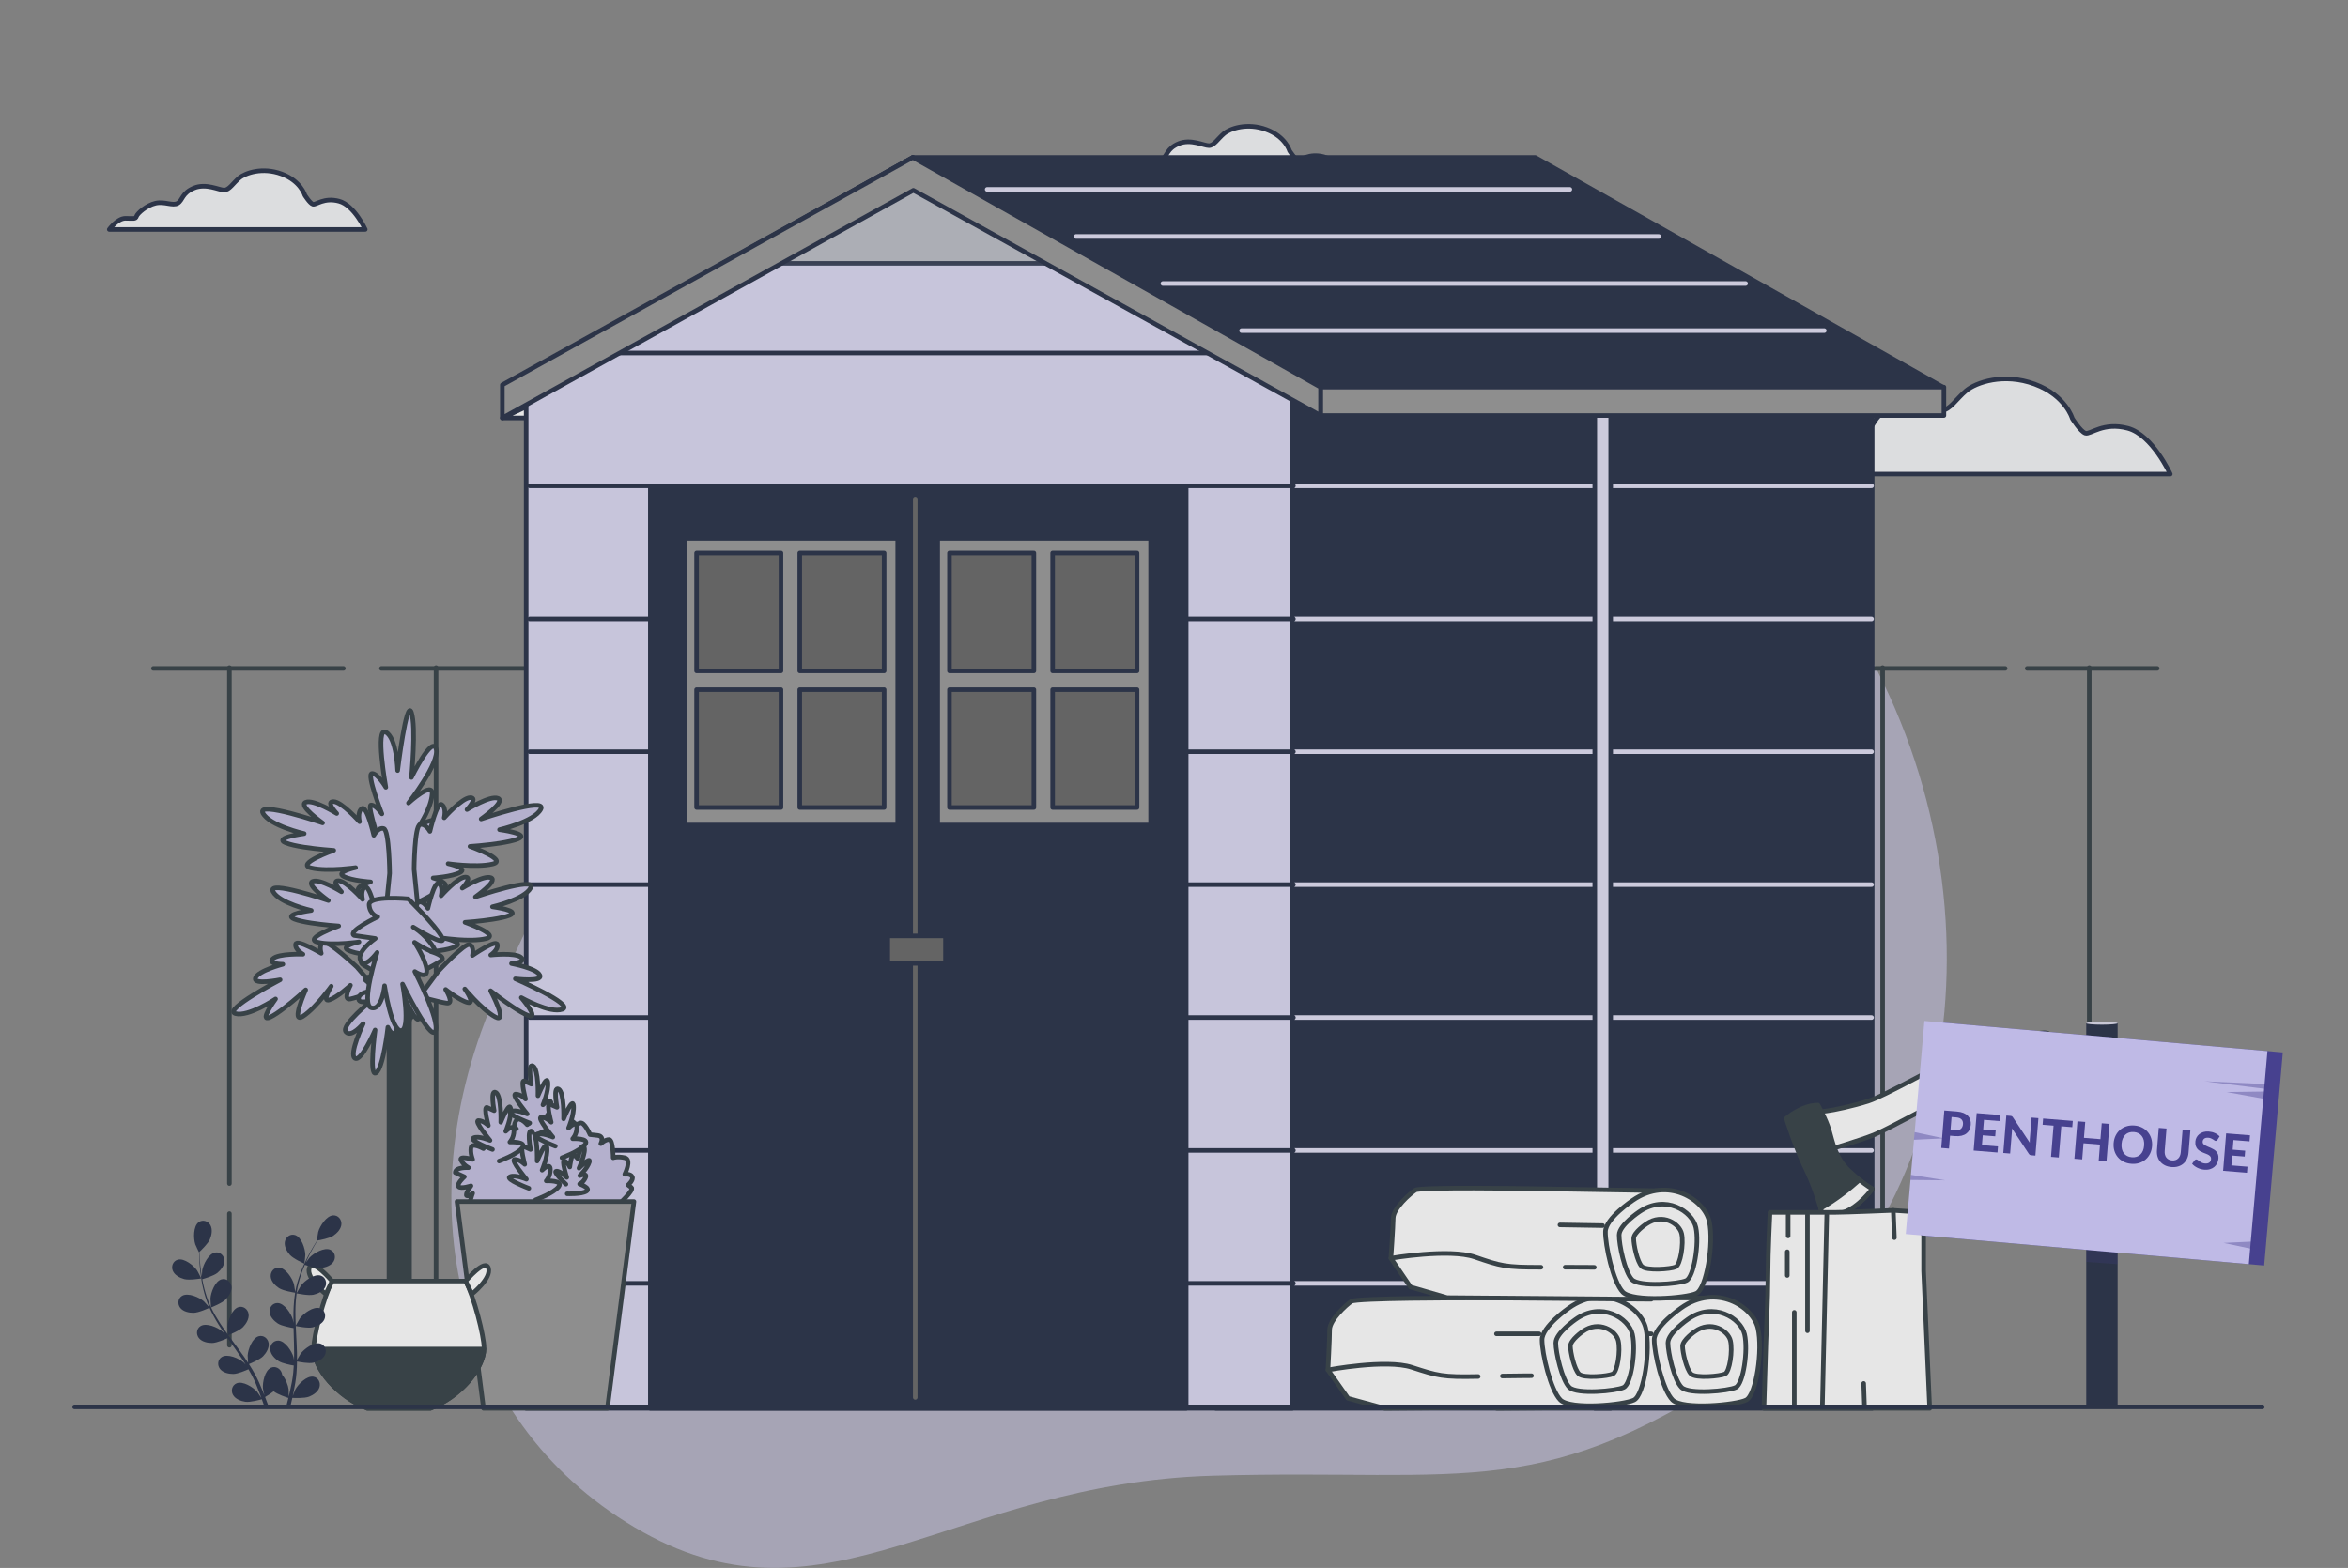 <svg width="515" height="344" viewBox="0 0 515 344" fill="none" xmlns="http://www.w3.org/2000/svg">
<rect x="0" y="0" width="515" height="344" fill="#808080" stroke="none"/>
<g opacity="0.8">
<path d="M454.528 91.813C454.528 91.813 453.095 86.789 446.289 84.276C439.483 81.763 433.394 83.917 431.245 85.712C429.095 87.506 427.662 90.019 425.871 90.019C424.081 90.019 419.424 87.506 415.125 89.301C410.827 91.096 411.185 93.608 409.393 94.685C407.603 95.761 404.737 93.967 401.513 94.685C398.289 95.402 395.065 98.274 394.706 99.351C394.348 100.428 393.632 100.068 390.766 100.068C387.901 100.068 385.035 104.016 385.035 104.016H476.021C476.021 104.016 472.081 95.402 466.708 93.966C461.334 92.531 458.468 95.402 457.394 95.043C456.319 94.684 454.528 91.813 454.528 91.813Z" fill="#F3F4F6" stroke="#17213A" stroke-miterlimit="10" stroke-linecap="round" stroke-linejoin="round"/>
<path d="M282.838 33.062C282.838 33.062 281.954 29.962 277.754 28.412C273.554 26.862 269.796 28.19 268.47 29.298C267.144 30.405 266.259 31.955 265.154 31.955C264.048 31.955 261.175 30.405 258.522 31.512C255.869 32.62 256.09 34.17 254.985 34.834C253.879 35.499 252.111 34.391 250.122 34.834C248.133 35.278 246.143 37.049 245.922 37.714C245.701 38.378 245.258 38.157 243.49 38.157C241.722 38.157 239.953 40.593 239.953 40.593H296.101C296.101 40.593 293.67 35.278 290.354 34.391C287.038 33.505 285.27 35.278 284.606 35.056C283.944 34.834 282.838 33.062 282.838 33.062Z" fill="#F3F4F6" stroke="#17213A" stroke-miterlimit="10" stroke-linecap="round" stroke-linejoin="round"/>
<path d="M66.85 42.807C66.85 42.807 65.966 39.706 61.766 38.156C57.566 36.606 53.809 37.934 52.482 39.042C51.155 40.149 50.272 41.699 49.166 41.699C48.06 41.699 45.187 40.149 42.534 41.256C39.882 42.364 40.103 43.914 38.997 44.578C37.892 45.243 36.123 44.136 34.134 44.578C32.145 45.022 30.155 46.793 29.934 47.458C29.713 48.122 29.27 47.901 27.502 47.901C25.734 47.901 23.965 50.337 23.965 50.337H80.113C80.113 50.337 77.682 45.022 74.366 44.136C71.05 43.249 69.282 45.022 68.619 44.8C67.956 44.578 66.85 42.807 66.85 42.807Z" fill="#F3F4F6" stroke="#17213A" stroke-miterlimit="10" stroke-linecap="round" stroke-linejoin="round"/>
<path opacity="0.7" d="M320.327 62.981C320.327 62.981 266.239 43.687 213.144 74.406C160.051 105.125 133.261 166.106 110.255 214.954C87.25 263.803 100.492 313.49 141.022 336.146C181.552 358.801 209.112 325.404 265.969 323.777C322.826 322.151 338.117 330.306 385.298 298.082C432.478 265.859 441.006 189.757 403.789 133.448C366.571 77.139 320.327 62.981 320.327 62.981Z" fill="#C3C1DE"/>
<path d="M444.64 146.645H473.147" stroke="#263238" stroke-miterlimit="10" stroke-linecap="round" stroke-linejoin="round"/>
<path d="M83.669 146.645H439.803" stroke="#263238" stroke-miterlimit="10" stroke-linecap="round" stroke-linejoin="round"/>
<path d="M33.644 146.645H75.316" stroke="#263238" stroke-miterlimit="10" stroke-linecap="round" stroke-linejoin="round"/>
<path d="M50.315 266.27V295.143" stroke="#263238" stroke-miterlimit="10" stroke-linecap="round" stroke-linejoin="round"/>
<path d="M50.315 146.468V259.674" stroke="#263238" stroke-miterlimit="10" stroke-linecap="round" stroke-linejoin="round"/>
<path d="M95.643 146.468V295.144" stroke="#263238" stroke-miterlimit="10" stroke-linecap="round" stroke-linejoin="round"/>
<path d="M140.969 146.468V295.144" stroke="#263238" stroke-miterlimit="10" stroke-linecap="round" stroke-linejoin="round"/>
<path d="M186.295 146.468V295.144" stroke="#263238" stroke-miterlimit="10" stroke-linecap="round" stroke-linejoin="round"/>
<path d="M231.622 146.468V295.144" stroke="#263238" stroke-miterlimit="10" stroke-linecap="round" stroke-linejoin="round"/>
<path d="M276.948 146.468V295.144" stroke="#263238" stroke-miterlimit="10" stroke-linecap="round" stroke-linejoin="round"/>
<path d="M322.274 146.468V295.144" stroke="#263238" stroke-miterlimit="10" stroke-linecap="round" stroke-linejoin="round"/>
<path d="M367.601 146.468V295.144" stroke="#263238" stroke-miterlimit="10" stroke-linecap="round" stroke-linejoin="round"/>
<path d="M412.927 146.468V295.144" stroke="#263238" stroke-miterlimit="10" stroke-linecap="round" stroke-linejoin="round"/>
<path d="M458.253 248.683V295.143" stroke="#263238" stroke-miterlimit="10" stroke-linecap="round" stroke-linejoin="round"/>
<path d="M458.253 146.468V243.846" stroke="#263238" stroke-miterlimit="10" stroke-linecap="round" stroke-linejoin="round"/>
<path d="M410.64 81.833H266.67V308.999H410.64V81.833Z" fill="#D8D6F1"/>
<path d="M410.64 81.833H266.67V308.999H410.64V81.833Z" fill="#17213A"/>
<path d="M410.64 81.833H266.67V308.999H410.64V81.833Z" stroke="#17213A" stroke-miterlimit="10" stroke-linecap="round" stroke-linejoin="round"/>
<path d="M282.334 106.604H410.504" stroke="#DEDCF2" stroke-miterlimit="10" stroke-linecap="round" stroke-linejoin="round"/>
<path d="M282.334 135.764H410.504" stroke="#DEDCF2" stroke-miterlimit="10" stroke-linecap="round" stroke-linejoin="round"/>
<path d="M282.334 164.924H410.504" stroke="#DEDCF2" stroke-miterlimit="10" stroke-linecap="round" stroke-linejoin="round"/>
<path d="M282.334 194.086H410.504" stroke="#DEDCF2" stroke-miterlimit="10" stroke-linecap="round" stroke-linejoin="round"/>
<path d="M282.334 223.246H410.504" stroke="#DEDCF2" stroke-miterlimit="10" stroke-linecap="round" stroke-linejoin="round"/>
<path d="M282.334 252.406H410.504" stroke="#DEDCF2" stroke-miterlimit="10" stroke-linecap="round" stroke-linejoin="round"/>
<path d="M282.334 281.566H410.504" stroke="#DEDCF2" stroke-miterlimit="10" stroke-linecap="round" stroke-linejoin="round"/>
<path d="M353.285 81.833H349.794V308.999H353.285V81.833Z" fill="#DEDCF2" stroke="#17213A" stroke-miterlimit="10" stroke-linecap="round" stroke-linejoin="round"/>
<path d="M110.182 91.709H115.598V89.16L110.182 91.709Z" fill="white" stroke="#17213A" stroke-miterlimit="10" stroke-linecap="round" stroke-linejoin="round"/>
<path d="M283.437 308.999H115.41V81.833L200.216 34.54L283.437 81.833V308.999Z" fill="#D8D6F1" stroke="#17213A" stroke-miterlimit="10" stroke-linecap="round" stroke-linejoin="round"/>
<path d="M128.394 77.444H267.415" stroke="#17213A" stroke-miterlimit="10" stroke-linecap="round" stroke-linejoin="round"/>
<path d="M116.188 106.604H283.69" stroke="#17213A" stroke-miterlimit="10" stroke-linecap="round" stroke-linejoin="round"/>
<path d="M116.188 135.764H283.69" stroke="#17213A" stroke-miterlimit="10" stroke-linecap="round" stroke-linejoin="round"/>
<path d="M116.188 164.924H283.69" stroke="#17213A" stroke-miterlimit="10" stroke-linecap="round" stroke-linejoin="round"/>
<path d="M116.188 194.086H283.69" stroke="#17213A" stroke-miterlimit="10" stroke-linecap="round" stroke-linejoin="round"/>
<path d="M116.188 223.246H283.69" stroke="#17213A" stroke-miterlimit="10" stroke-linecap="round" stroke-linejoin="round"/>
<path d="M116.188 252.406H283.69" stroke="#17213A" stroke-miterlimit="10" stroke-linecap="round" stroke-linejoin="round"/>
<path d="M116.188 281.566H283.69" stroke="#17213A" stroke-miterlimit="10" stroke-linecap="round" stroke-linejoin="round"/>
<path opacity="0.9" d="M241.106 57.777L200.217 34.54L158.548 57.777H241.106Z" fill="#B3B6BD" stroke="#17213A" stroke-miterlimit="10" stroke-linecap="round" stroke-linejoin="round"/>
<path d="M260.173 106.896H142.645V308.999H260.173V106.896Z" fill="#17213A" stroke="#17213A" stroke-miterlimit="10" stroke-linecap="round" stroke-linejoin="round"/>
<path d="M196.899 118.124H150.199V181.012H196.899V118.124Z" fill="#919191" stroke="#17213A" stroke-miterlimit="10" stroke-linecap="round" stroke-linejoin="round"/>
<path d="M171.298 121.328H152.784V147.188H171.298V121.328Z" fill="#5C5C5C" stroke="#17213A" stroke-miterlimit="10" stroke-linecap="round" stroke-linejoin="round"/>
<path d="M193.926 121.328H175.413V147.188H193.926V121.328Z" fill="#5C5C5C" stroke="#17213A" stroke-miterlimit="10" stroke-linecap="round" stroke-linejoin="round"/>
<path d="M171.298 151.302H152.784V177.163H171.298V151.302Z" fill="#5C5C5C" stroke="#17213A" stroke-miterlimit="10" stroke-linecap="round" stroke-linejoin="round"/>
<path d="M193.926 151.302H175.413V177.163H193.926V151.302Z" fill="#5C5C5C" stroke="#17213A" stroke-miterlimit="10" stroke-linecap="round" stroke-linejoin="round"/>
<path d="M252.369 118.124H205.67V181.012H252.369V118.124Z" fill="#919191" stroke="#17213A" stroke-miterlimit="10" stroke-linecap="round" stroke-linejoin="round"/>
<path d="M226.769 121.328H208.255V147.188H226.769V121.328Z" fill="#5C5C5C" stroke="#17213A" stroke-miterlimit="10" stroke-linecap="round" stroke-linejoin="round"/>
<path d="M249.396 121.328H230.882V147.188H249.396V121.328Z" fill="#5C5C5C" stroke="#17213A" stroke-miterlimit="10" stroke-linecap="round" stroke-linejoin="round"/>
<path d="M213.651 151.302H208.255V177.163H226.769V151.302H213.651Z" fill="#5C5C5C" stroke="#17213A" stroke-miterlimit="10" stroke-linecap="round" stroke-linejoin="round"/>
<path d="M249.396 151.302H230.882V177.163H249.396V151.302Z" fill="#5C5C5C" stroke="#17213A" stroke-miterlimit="10" stroke-linecap="round" stroke-linejoin="round"/>
<path d="M200.745 109.495V306.599" stroke="#5C5C5C" stroke-miterlimit="10" stroke-linecap="round" stroke-linejoin="round"/>
<path d="M207.375 205.335H194.717V211.363H207.375V205.335Z" fill="#5C5C5C" stroke="#17213A" stroke-miterlimit="10" stroke-linecap="round" stroke-linejoin="round"/>
<path d="M200.217 34.54L289.643 84.936H426.164L336.737 34.54H200.217Z" fill="#17213A" stroke="#17213A" stroke-miterlimit="10" stroke-linecap="round" stroke-linejoin="round"/>
<path d="M216.517 41.549H344.327" stroke="#DEDCF2" stroke-miterlimit="10" stroke-linecap="round" stroke-linejoin="round"/>
<path d="M236.021 51.878H363.831" stroke="#DEDCF2" stroke-miterlimit="10" stroke-linecap="round" stroke-linejoin="round"/>
<path d="M255.064 62.205H382.876" stroke="#DEDCF2" stroke-miterlimit="10" stroke-linecap="round" stroke-linejoin="round"/>
<path d="M272.32 72.533H400.131" stroke="#DEDCF2" stroke-miterlimit="10" stroke-linecap="round" stroke-linejoin="round"/>
<path d="M426.367 84.936H289.643V91.165H426.367V84.936Z" fill="#919191" stroke="#17213A" stroke-miterlimit="10" stroke-linecap="round" stroke-linejoin="round"/>
<path d="M289.643 91.165L200.336 41.75L110.182 91.709V84.437L200.217 34.54L289.643 84.936V91.165Z" fill="#919191" stroke="#17213A" stroke-miterlimit="10" stroke-linecap="round" stroke-linejoin="round"/>
<path d="M115.637 246.754C115.637 246.754 113.823 244.578 113.098 246.028C112.373 247.479 113.279 247.661 113.279 247.661C113.279 247.661 111.284 247.117 111.284 248.205C111.284 249.293 112.373 249.474 112.373 249.474C112.373 249.474 108.745 247.661 108.745 248.749C108.745 249.837 108.745 249.837 108.745 249.837C108.745 249.837 106.025 249.474 106.025 250.744C106.025 252.013 106.025 252.013 106.025 252.013C106.025 252.013 103.486 250.562 103.305 251.832C103.123 253.101 103.667 254.371 103.667 254.371C103.667 254.371 100.584 253.464 101.128 254.552C101.672 255.64 102.761 256.184 102.761 256.184C102.761 256.184 99.859 256.003 99.859 257.273L101.854 258.179C101.854 258.179 100.04 259.812 100.584 260.356C101.128 260.9 103.305 260.174 103.305 260.174C103.305 260.174 101.854 262.169 102.398 262.351C102.942 262.532 103.667 261.806 103.667 261.806C103.667 261.806 102.398 265.071 103.305 265.071C104.211 265.071 106.388 264.345 106.388 264.345H135.583C135.583 264.345 139.21 261.081 138.485 260.537C137.76 259.993 137.76 259.993 137.76 259.993C137.76 259.993 139.029 258.905 138.666 258.179C138.304 257.454 137.034 257.635 137.034 257.635C137.034 257.635 138.666 254.371 137.034 254.008C135.402 253.645 134.495 254.008 134.495 254.008C134.495 254.008 134.495 250.018 133.588 250.018C132.682 250.018 131.775 250.925 131.775 250.925C131.775 250.925 132.682 249.293 131.049 249.112C129.417 248.93 129.417 248.93 129.417 248.93C129.417 248.93 128.148 246.028 127.241 246.391C126.334 246.754 126.334 246.754 126.334 246.754C126.334 246.754 125.246 245.303 124.158 245.847C123.07 246.391 123.07 246.391 123.07 246.391C123.07 246.391 122.888 244.94 121.619 245.122C120.349 245.303 118.898 246.935 118.898 246.935C118.898 246.935 119.08 245.484 118.173 245.484C117.269 245.485 115.637 246.754 115.637 246.754Z" fill="#C0BCE0" stroke="#263238" stroke-miterlimit="10" stroke-linecap="round" stroke-linejoin="round"/>
<path d="M116 260.717C116 260.717 110.741 258.723 111.829 258.178C112.918 257.634 115.457 258.723 115.457 258.723C115.457 258.723 111.829 254.37 112.918 254.37C114.006 254.37 115.094 255.458 115.094 255.458C115.094 255.458 114.006 251.469 114.731 251.469L116.363 252.195C116.363 252.195 115.457 247.479 116.726 248.205C117.996 248.93 117.814 254.733 117.814 254.733C117.814 254.733 119.809 249.837 119.99 251.831C120.172 253.826 118.902 256.728 118.902 256.728C118.902 256.728 120.716 254.914 120.716 256.546C120.716 258.178 119.809 259.085 119.809 259.085C119.809 259.085 123.618 258.904 122.529 260.355C121.441 261.806 117.452 263.256 117.452 263.256" fill="#C0BCE0"/>
<path d="M116 260.717C116 260.717 110.741 258.723 111.829 258.178C112.918 257.634 115.457 258.723 115.457 258.723C115.457 258.723 111.829 254.37 112.918 254.37C114.006 254.37 115.094 255.458 115.094 255.458C115.094 255.458 114.006 251.469 114.731 251.469L116.363 252.195C116.363 252.195 115.457 247.479 116.726 248.205C117.996 248.93 117.814 254.733 117.814 254.733C117.814 254.733 119.809 249.837 119.99 251.831C120.172 253.826 118.902 256.728 118.902 256.728C118.902 256.728 120.716 254.914 120.716 256.546C120.716 258.178 119.809 259.085 119.809 259.085C119.809 259.085 123.618 258.904 122.529 260.355C121.441 261.806 117.452 263.256 117.452 263.256" stroke="#263238" stroke-miterlimit="10" stroke-linecap="round" stroke-linejoin="round"/>
<path d="M108.021 252.194C108.021 252.194 102.763 250.199 103.85 249.655C104.938 249.111 107.477 250.199 107.477 250.199C107.477 250.199 103.85 245.848 104.938 245.848C106.026 245.848 107.115 246.936 107.115 246.936C107.115 246.936 106.026 242.946 106.752 242.946L108.384 243.671C108.384 243.671 107.477 238.957 108.747 239.682C110.016 240.406 109.835 246.21 109.835 246.21C109.835 246.21 111.83 241.314 112.011 243.308C112.193 245.303 110.923 248.204 110.923 248.204C110.923 248.204 112.737 246.391 112.737 248.023C112.737 249.655 111.83 250.562 111.83 250.562C111.83 250.562 115.638 250.381 114.55 251.832C113.462 253.282 109.473 254.733 109.473 254.733" fill="#C0BCE0"/>
<path d="M108.021 252.194C108.021 252.194 102.763 250.199 103.85 249.655C104.938 249.111 107.477 250.199 107.477 250.199C107.477 250.199 103.85 245.848 104.938 245.848C106.026 245.848 107.115 246.936 107.115 246.936C107.115 246.936 106.026 242.946 106.752 242.946L108.384 243.671C108.384 243.671 107.477 238.957 108.747 239.682C110.016 240.406 109.835 246.21 109.835 246.21C109.835 246.21 111.83 241.314 112.011 243.308C112.193 245.303 110.923 248.204 110.923 248.204C110.923 248.204 112.737 246.391 112.737 248.023C112.737 249.655 111.83 250.562 111.83 250.562C111.83 250.562 115.638 250.381 114.55 251.832C113.462 253.282 109.473 254.733 109.473 254.733" stroke="#263238" stroke-miterlimit="10" stroke-linecap="round" stroke-linejoin="round"/>
<path d="M116.181 246.391C116.181 246.391 110.923 244.396 112.01 243.852C113.098 243.308 115.637 244.396 115.637 244.396C115.637 244.396 112.01 240.044 113.098 240.044C114.186 240.044 115.274 241.132 115.274 241.132C115.274 241.132 114.186 237.142 114.912 237.142L116.544 237.867C116.544 237.867 115.637 233.153 116.906 233.877C118.176 234.603 117.995 240.405 117.995 240.405C117.995 240.405 119.99 235.51 120.171 237.504C120.352 239.499 119.083 242.399 119.083 242.399C119.083 242.399 120.896 240.586 120.896 242.218C120.896 243.85 119.99 244.757 119.99 244.757C119.99 244.757 123.798 244.576 122.71 246.026C121.622 247.477 117.633 248.928 117.633 248.928" fill="#C0BCE0"/>
<path d="M116.181 246.391C116.181 246.391 110.923 244.396 112.01 243.852C113.098 243.308 115.637 244.396 115.637 244.396C115.637 244.396 112.01 240.044 113.098 240.044C114.186 240.044 115.274 241.132 115.274 241.132C115.274 241.132 114.186 237.142 114.912 237.142L116.544 237.867C116.544 237.867 115.637 233.153 116.906 233.877C118.176 234.603 117.995 240.405 117.995 240.405C117.995 240.405 119.99 235.51 120.171 237.504C120.352 239.499 119.083 242.399 119.083 242.399C119.083 242.399 120.896 240.586 120.896 242.218C120.896 243.85 119.99 244.757 119.99 244.757C119.99 244.757 123.798 244.576 122.71 246.026C121.622 247.477 117.633 248.928 117.633 248.928" stroke="#263238" stroke-miterlimit="10" stroke-linecap="round" stroke-linejoin="round"/>
<path d="M121.802 251.468C121.802 251.468 116.544 249.473 117.632 248.929C118.72 248.385 121.259 249.473 121.259 249.473C121.259 249.473 117.632 245.121 118.72 245.121C119.808 245.121 120.897 246.209 120.897 246.209C120.897 246.209 119.808 242.219 120.534 242.219L122.166 242.945C122.166 242.945 121.259 238.229 122.529 238.955C123.798 239.68 123.617 245.483 123.617 245.483C123.617 245.483 125.612 240.586 125.793 242.581C125.975 244.576 124.705 247.477 124.705 247.477C124.705 247.477 126.519 245.663 126.519 247.295C126.519 248.928 125.612 249.834 125.612 249.834C125.612 249.834 129.42 249.653 128.332 251.104C127.244 252.555 123.255 254.005 123.255 254.005" fill="#C0BCE0"/>
<path d="M121.802 251.468C121.802 251.468 116.544 249.473 117.632 248.929C118.72 248.385 121.259 249.473 121.259 249.473C121.259 249.473 117.632 245.121 118.72 245.121C119.808 245.121 120.897 246.209 120.897 246.209C120.897 246.209 119.808 242.219 120.534 242.219L122.166 242.945C122.166 242.945 121.259 238.229 122.529 238.955C123.798 239.68 123.617 245.483 123.617 245.483C123.617 245.483 125.612 240.586 125.793 242.581C125.975 244.576 124.705 247.477 124.705 247.477C124.705 247.477 126.519 245.663 126.519 247.295C126.519 248.928 125.612 249.834 125.612 249.834C125.612 249.834 129.42 249.653 128.332 251.104C127.244 252.555 123.255 254.005 123.255 254.005" stroke="#263238" stroke-miterlimit="10" stroke-linecap="round" stroke-linejoin="round"/>
<path d="M124.127 259.81C124.127 259.81 121.15 257.02 122.03 256.956C122.91 256.891 124.313 258.322 124.313 258.322C124.313 258.322 123.081 254.402 123.812 254.703C124.542 255.003 124.97 256.033 124.97 256.033C124.97 256.033 125.342 253.057 125.828 253.257L126.723 254.195C126.723 254.195 127.417 250.782 128.068 251.619C128.719 252.457 126.995 256.299 126.995 256.299C126.995 256.299 129.685 253.566 129.255 254.954C128.827 256.341 127.173 257.937 127.173 257.937C127.173 257.937 128.89 257.222 128.44 258.316C127.989 259.411 127.131 259.769 127.131 259.769C127.131 259.769 129.735 260.699 128.605 261.372C127.475 262.045 124.399 261.916 124.399 261.916" fill="#C0BCE0"/>
<path d="M124.127 259.81C124.127 259.81 121.15 257.02 122.03 256.956C122.91 256.891 124.313 258.322 124.313 258.322C124.313 258.322 123.081 254.402 123.812 254.703C124.542 255.003 124.97 256.033 124.97 256.033C124.97 256.033 125.342 253.057 125.828 253.257L126.723 254.195C126.723 254.195 127.417 250.782 128.068 251.619C128.719 252.457 126.995 256.299 126.995 256.299C126.995 256.299 129.685 253.566 129.255 254.954C128.827 256.341 127.173 257.937 127.173 257.937C127.173 257.937 128.89 257.222 128.44 258.316C127.989 259.411 127.131 259.769 127.131 259.769C127.131 259.769 129.735 260.699 128.605 261.372C127.475 262.045 124.399 261.916 124.399 261.916" stroke="#263238" stroke-miterlimit="10" stroke-linecap="round" stroke-linejoin="round"/>
<path d="M133.225 308.998H106.054L100.232 263.619H139.047L133.225 308.998Z" fill="#919191" stroke="#263238" stroke-miterlimit="10" stroke-linecap="round" stroke-linejoin="round"/>
<path d="M87.122 203.433C87.122 203.433 77.495 182.666 80.519 182.666C83.544 182.666 83.976 186.987 83.976 186.987C83.976 186.987 80.304 176.618 81.383 176.618C82.464 176.618 83.76 178.563 83.76 178.563C83.76 178.563 80.304 169.706 81.6 169.706C82.896 169.706 84.625 172.73 84.625 172.73C84.625 172.73 82.248 159.336 84.625 160.632C87.001 161.928 87.217 169.058 87.217 169.058C87.217 169.058 89.161 153.071 90.242 156.312C91.322 159.553 90.242 170.57 90.242 170.57C90.242 170.57 94.779 161.28 95.642 164.305C96.506 167.33 89.594 176.187 89.594 176.187C89.594 176.187 94.994 171.219 94.779 174.242C94.563 177.267 92.12 180.926 92.12 180.926C92.12 180.926 97.587 178.347 96.939 180.939C96.291 183.532 93.267 186.988 93.267 186.988C93.267 186.988 94.868 184.33 94.824 188.035C94.78 191.741 92.403 195.197 92.403 195.197C92.403 195.197 95.428 194.333 93.915 196.709C92.401 199.085 87.122 203.433 87.122 203.433Z" fill="#C0BCE0" stroke="#263238" stroke-miterlimit="10" stroke-linecap="round" stroke-linejoin="round"/>
<path d="M85.456 191.6C85.456 191.6 85.381 182.125 84.166 181.79C82.952 181.455 81.991 183.265 81.991 183.265C81.991 183.265 80.471 176.658 79.383 177.395C78.296 178.133 78.855 180.285 78.855 180.285C78.855 180.285 74.988 175.913 73.155 175.869C71.323 175.824 73.856 178.483 73.856 178.483C73.856 178.483 68.738 175.303 67.04 176.025C65.342 176.748 70.75 180.547 70.75 180.547C70.75 180.547 56.201 175.609 57.662 178.395C59.122 181.182 66.72 182.894 66.72 182.894C66.72 182.894 59.822 183.796 62.698 184.936C64.589 185.685 68.537 186.155 71.018 186.387C72.309 186.509 73.201 186.566 73.201 186.566C73.201 186.566 64.724 189.569 68.218 190.417C70.085 190.871 72.751 190.82 74.829 190.675C76.637 190.548 77.998 190.35 77.998 190.35C77.998 190.35 73.544 191.311 75.354 192.272C77.164 193.233 81.284 193.486 81.284 193.486C81.284 193.486 77.284 194.611 78.938 195.721C80.592 196.831 84.733 198.869 84.733 198.869L85.456 191.6Z" fill="#C0BCE0" stroke="#263238" stroke-miterlimit="10" stroke-linecap="round" stroke-linejoin="round"/>
<path d="M90.828 190.736C90.828 190.736 90.903 181.26 92.117 180.925C93.331 180.59 94.293 182.401 94.293 182.401C94.293 182.401 95.813 175.794 96.9 176.531C97.987 177.269 97.429 179.421 97.429 179.421C97.429 179.421 101.296 175.048 103.128 175.004C104.961 174.96 102.428 177.619 102.428 177.619C102.428 177.619 107.546 174.438 109.244 175.161C110.942 175.884 105.534 179.683 105.534 179.683C105.534 179.683 120.082 174.745 118.622 177.531C117.162 180.317 109.564 182.03 109.564 182.03C109.564 182.03 116.462 182.932 113.586 184.071C111.694 184.821 107.746 185.29 105.266 185.523C103.975 185.644 103.083 185.702 103.083 185.702C103.083 185.702 111.56 188.705 108.066 189.553C106.198 190.006 103.532 189.956 101.456 189.811C99.647 189.684 98.286 189.485 98.286 189.485C98.286 189.485 102.741 190.447 100.93 191.408C99.12 192.369 95.001 192.621 95.001 192.621C95.001 192.621 99.001 193.746 97.347 194.855C95.693 195.965 91.552 198.003 91.552 198.003L90.828 190.736Z" fill="#C0BCE0" stroke="#263238" stroke-miterlimit="10" stroke-linecap="round" stroke-linejoin="round"/>
<path d="M75.547 214.663C75.547 214.663 80.808 218.421 83.062 221.051C85.317 223.681 85.317 223.681 85.317 223.681V286.29H89.826V223.681L96.59 215.414L90.202 219.923L94.335 204.518L87.195 218.796L80.808 206.396L82.686 217.293L75.547 214.663Z" fill="#263238" stroke="#263238" stroke-miterlimit="10" stroke-linecap="round" stroke-linejoin="round"/>
<path d="M78.269 212.161C78.269 212.161 71.86 206.151 70.857 206.752C69.856 207.354 70.457 209.156 70.457 209.156C70.457 209.156 65.048 205.95 64.848 207.152C64.647 208.354 66.45 209.355 66.45 209.355C66.45 209.355 61.042 209.155 59.84 210.356C58.639 211.558 62.043 211.558 62.043 211.558C62.043 211.558 56.635 212.96 56.034 214.563C55.432 216.166 61.442 214.964 61.442 214.964C61.442 214.964 48.822 221.574 51.627 222.376C54.431 223.177 60.441 219.17 60.441 219.17C60.441 219.17 56.635 224.378 59.239 223.177C60.952 222.386 63.792 220.035 65.535 218.518C66.442 217.73 67.052 217.167 67.052 217.167C67.052 217.167 63.646 224.778 66.45 222.976C67.95 222.012 69.62 220.19 70.851 218.703C71.922 217.407 72.659 216.366 72.659 216.366C72.659 216.366 70.457 219.971 72.259 219.371C74.062 218.77 76.866 216.166 76.866 216.166C76.866 216.166 75.063 219.571 76.866 219.17C78.669 218.77 82.686 217.293 82.686 217.293L78.269 212.161Z" fill="#C0BCE0" stroke="#263238" stroke-miterlimit="10" stroke-linecap="round" stroke-linejoin="round"/>
<path d="M85.652 207.824C85.652 207.824 85.582 199.038 84.456 198.728C83.33 198.417 82.439 200.095 82.439 200.095C82.439 200.095 81.029 193.969 80.021 194.653C79.013 195.336 79.532 197.333 79.532 197.333C79.532 197.333 75.947 193.279 74.248 193.237C72.549 193.196 74.897 195.662 74.897 195.662C74.897 195.662 70.151 192.712 68.577 193.383C67.002 194.053 72.017 197.576 72.017 197.576C72.017 197.576 58.527 192.997 59.881 195.581C61.236 198.164 68.281 199.752 68.281 199.752C68.281 199.752 61.885 200.588 64.552 201.645C66.306 202.34 69.967 202.775 72.267 202.991C73.463 203.103 74.291 203.157 74.291 203.157C74.291 203.157 66.431 205.941 69.671 206.728C71.402 207.149 73.874 207.103 75.8 206.967C77.478 206.85 78.74 206.665 78.74 206.665C78.74 206.665 74.61 207.557 76.288 208.447C77.966 209.338 81.786 209.573 81.786 209.573C81.786 209.573 78.077 210.616 79.611 211.645C81.145 212.674 84.984 214.564 84.984 214.564L85.652 207.824Z" fill="#C0BCE0" stroke="#263238" stroke-miterlimit="10" stroke-linecap="round" stroke-linejoin="round"/>
<path d="M90.633 207.022C90.633 207.022 90.703 198.236 91.829 197.926C92.955 197.615 93.846 199.294 93.846 199.294C93.846 199.294 95.255 193.167 96.263 193.851C97.272 194.535 96.754 196.531 96.754 196.531C96.754 196.531 100.339 192.477 102.038 192.436C103.737 192.395 101.388 194.86 101.388 194.86C101.388 194.86 106.134 191.912 107.709 192.582C109.284 193.252 104.269 196.774 104.269 196.774C104.269 196.774 117.759 192.196 116.406 194.779C115.052 197.362 108.006 198.95 108.006 198.95C108.006 198.95 114.402 199.786 111.735 200.843C109.981 201.538 106.32 201.973 104.021 202.189C102.825 202.301 101.996 202.355 101.996 202.355C101.996 202.355 109.857 205.139 106.617 205.927C104.886 206.348 102.413 206.301 100.487 206.165C98.81 206.048 97.547 205.864 97.547 205.864C97.547 205.864 101.677 206.755 99.999 207.646C98.321 208.536 94.501 208.771 94.501 208.771C94.501 208.771 98.211 209.814 96.677 210.843C95.143 211.872 91.304 213.762 91.304 213.762L90.633 207.022Z" fill="#C0BCE0" stroke="#263238" stroke-miterlimit="10" stroke-linecap="round" stroke-linejoin="round"/>
<path d="M96.049 213.192C96.049 213.192 102.002 206.73 103.045 207.256C104.088 207.782 103.62 209.624 103.62 209.624C103.62 209.624 108.779 206.032 109.068 207.216C109.355 208.399 107.63 209.531 107.63 209.531C107.63 209.531 113.01 208.935 114.295 210.046C115.582 211.157 112.186 211.405 112.186 211.405C112.186 211.405 117.682 212.408 118.399 213.962C119.116 215.516 113.035 214.757 113.035 214.757C113.035 214.757 126.104 220.427 123.365 221.431C120.627 222.435 114.341 218.879 114.341 218.879C114.341 218.879 118.518 223.795 115.833 222.787C114.067 222.123 111.062 219.986 109.214 218.602C108.251 217.882 107.602 217.365 107.602 217.365C107.602 217.365 111.555 224.707 108.627 223.114C107.061 222.263 105.261 220.568 103.926 219.174C102.762 217.961 101.951 216.976 101.951 216.976C101.951 216.976 104.411 220.411 102.57 219.943C100.728 219.476 97.741 217.084 97.741 217.084C97.741 217.084 99.788 220.348 97.961 220.08C96.134 219.813 92.02 218.633 92.02 218.633L96.049 213.192Z" fill="#C0BCE0" stroke="#263238" stroke-miterlimit="10" stroke-linecap="round" stroke-linejoin="round"/>
<path d="M91.089 216.967C91.089 216.967 85.681 210.757 84.879 212.161C84.077 213.563 84.981 214.564 84.981 214.564C84.981 214.564 79.471 213.763 80.071 214.965L82.686 217.294C82.686 217.294 78.869 217.368 78.669 218.971C78.469 220.574 81.674 219.372 81.674 219.372C81.674 219.372 74.663 224.981 75.865 226.383C77.066 227.785 79.67 224.58 79.67 224.58C79.67 224.58 76.465 231.39 77.867 232.192C79.269 232.993 82.274 225.982 82.274 225.982C82.274 225.982 80.872 236.397 82.475 235.396C84.077 234.395 85.079 225.38 85.079 225.38C85.079 225.38 86.08 227.784 86.882 226.181C87.682 224.579 87.682 221.373 87.682 221.373C87.682 221.373 89.763 226.188 89.824 223.68C89.859 222.283 89.563 221.043 89.294 220.218C89.08 219.563 88.884 219.17 88.884 219.17C88.884 219.17 91.689 225.38 91.889 223.176C92.09 220.973 91.089 216.967 91.089 216.967Z" fill="#C0BCE0" stroke="#263238" stroke-miterlimit="10" stroke-linecap="round" stroke-linejoin="round"/>
<path d="M89.552 197.209C89.552 197.209 80.818 196.383 80.962 198.542C81.106 200.702 82.857 201.15 82.857 201.15C82.857 201.15 76.109 204.34 77.671 205.236L82.317 205.9C82.317 205.9 78.11 208.811 79.074 210.748C80.038 212.686 82.726 208.969 82.726 208.969C82.726 208.969 79.053 220.427 81.435 221.103C83.816 221.778 84.349 216.269 84.349 216.269C84.349 216.269 85.817 226.25 87.976 226.106C90.135 225.961 88.296 215.906 88.296 215.906C88.296 215.906 94.448 228.577 95.496 226.271C96.543 223.965 90.982 213.157 90.982 213.157C90.982 213.157 93.882 215.099 93.588 212.716C93.295 210.332 90.921 206.754 90.921 206.754C90.921 206.754 96.812 210.588 95.022 207.743C94.025 206.157 92.775 204.991 91.864 204.269C91.139 203.696 90.629 203.403 90.629 203.403C90.629 203.403 98.363 208.259 96.953 205.649C95.546 203.042 89.552 197.209 89.552 197.209Z" fill="#C0BCE0" stroke="#263238" stroke-miterlimit="10" stroke-linecap="round" stroke-linejoin="round"/>
<path d="M102.142 281.067H92.082H82.883H72.823C71.013 284.491 68.797 293.113 68.797 295.762C68.797 300.231 73.971 306.392 80.583 308.999H82.883H92.081H94.381C100.992 306.392 106.167 300.231 106.167 295.762C106.168 293.113 103.951 284.491 102.142 281.067Z" fill="white" stroke="#263238" stroke-miterlimit="10" stroke-linecap="round" stroke-linejoin="round"/>
<path d="M68.812 295.989C68.98 300.438 74.081 306.435 80.582 308.998H94.38C100.883 306.434 105.983 300.437 106.151 295.989H68.812Z" fill="#263238" stroke="#263238" stroke-miterlimit="10" stroke-linecap="round" stroke-linejoin="round"/>
<path d="M102.142 281.067C102.142 281.067 106.456 275.955 107.138 278.231C107.821 280.508 103.496 283.923 103.496 283.923L102.142 281.067Z" fill="white" stroke="#263238" stroke-miterlimit="10" stroke-linecap="round" stroke-linejoin="round"/>
<path d="M72.823 281.067C72.823 281.067 68.509 275.955 67.826 278.231C67.143 280.508 71.469 283.923 71.469 283.923L72.823 281.067Z" fill="white" stroke="#263238" stroke-miterlimit="10" stroke-linecap="round" stroke-linejoin="round"/>
<path d="M401.106 252.244C401.106 252.244 407.849 250.246 410.946 249.02C414.044 247.793 426.688 240.717 430.806 239.014C434.923 237.31 440.082 235.72 442.43 236.027C444.779 236.334 446.761 237.217 447.449 236.543C448.138 235.869 449.906 230.246 450.174 229.349C450.44 228.452 450.169 227.395 449.442 226.887C448.714 226.378 447.953 226.639 446.242 226.814C444.531 226.989 434.608 229.505 429.416 231.866C424.224 234.228 413.298 240.447 409.842 241.567C406.386 242.687 402.123 243.567 400.707 243.732C399.292 243.897 398.853 244.059 398.853 244.059L401.106 252.244Z" fill="white" stroke="#263238" stroke-miterlimit="10" stroke-linecap="round" stroke-linejoin="round"/>
<path d="M398.742 242.465C398.742 242.465 400.471 245.517 401.203 247.98C401.935 250.442 402.527 254.034 405.581 256.894C408.635 259.753 410.654 260.842 410.654 260.842C410.654 260.842 407.823 264.783 404.34 265.992C400.857 267.201 399.943 267.321 399.943 267.321C399.943 267.321 398.503 261.329 396.125 256.523C393.748 251.717 391.822 245.386 391.822 245.386C391.822 245.386 395.131 242.465 398.742 242.465Z" fill="#263238" stroke="#263238" stroke-miterlimit="10" stroke-linecap="round" stroke-linejoin="round"/>
<path d="M444.853 230.5C445.349 230.647 445.631 231.168 445.483 231.664C445.335 232.159 444.815 232.441 444.32 232.294C443.824 232.147 443.543 231.626 443.69 231.13C443.837 230.636 444.358 230.353 444.853 230.5Z" fill="#263238" stroke="#263238" stroke-miterlimit="10" stroke-linecap="round" stroke-linejoin="round"/>
<path d="M410.654 260.842C410.654 260.842 409.589 260.261 407.853 258.868C405.787 260.727 402.755 263.188 399.344 265.109C399.733 266.449 399.943 267.321 399.943 267.321C399.943 267.321 400.857 267.202 404.34 265.992C407.823 264.782 410.654 260.842 410.654 260.842Z" fill="white" stroke="#263238" stroke-miterlimit="10" stroke-linecap="round" stroke-linejoin="round"/>
<path d="M415.269 265.553C415.269 265.553 404.629 265.996 402.413 265.996C400.196 265.996 388.226 265.996 388.226 265.996C388.226 265.996 387.783 274.863 387.783 279.739C387.783 284.616 387.339 294.369 387.339 294.369L386.896 308.999H423.249L421.92 278.852V265.996L415.269 265.553Z" fill="white" stroke="#263238" stroke-miterlimit="10" stroke-linecap="round" stroke-linejoin="round"/>
<path d="M400.677 266.548L399.715 308.534" stroke="#263238" stroke-miterlimit="10" stroke-linecap="round" stroke-linejoin="round"/>
<path d="M396.441 266.548V291.97" stroke="#263238" stroke-miterlimit="10" stroke-linecap="round" stroke-linejoin="round"/>
<path d="M392.204 266.548V271.171" stroke="#263238" stroke-miterlimit="10" stroke-linecap="round" stroke-linejoin="round"/>
<path d="M392.012 274.636V279.836" stroke="#263238" stroke-miterlimit="10" stroke-linecap="round" stroke-linejoin="round"/>
<path d="M393.552 308.15V287.927" stroke="#263238" stroke-miterlimit="10" stroke-linecap="round" stroke-linejoin="round"/>
<path d="M415.268 265.553L415.508 271.555" stroke="#263238" stroke-miterlimit="10" stroke-linecap="round" stroke-linejoin="round"/>
<path d="M408.96 308.92L408.768 303.527" stroke="#263238" stroke-miterlimit="10" stroke-linecap="round" stroke-linejoin="round"/>
<path d="M374.565 284.787C374.565 284.787 348.519 284.787 347.051 284.787C345.583 284.787 322.106 284.787 321.005 285.521C319.905 286.255 316.237 289.557 316.237 291.758C316.237 293.959 315.87 300.562 315.87 300.562L320.272 306.799L328.343 309L373.098 308.634L374.565 284.787Z" fill="white" stroke="#263238" stroke-miterlimit="10" stroke-linecap="round" stroke-linejoin="round"/>
<path d="M368.696 286.988C368.696 286.988 362.827 291.024 362.827 293.958C362.827 296.893 364.661 304.964 366.862 307.165C369.063 309.366 380.802 308.265 383.003 307.165C385.204 306.064 386.671 296.159 385.571 291.39C384.47 286.622 376.4 281.485 368.696 286.988Z" fill="white" stroke="#263238" stroke-miterlimit="10" stroke-linecap="round" stroke-linejoin="round"/>
<path d="M370.182 289.48C370.182 289.48 365.846 292.461 365.846 294.629C365.846 296.798 367.201 302.76 368.827 304.385C370.453 306.011 379.125 305.199 380.751 304.385C382.378 303.572 383.461 296.255 382.649 292.732C381.836 289.209 375.874 285.415 370.182 289.48Z" fill="white" stroke="#263238" stroke-miterlimit="10" stroke-linecap="round" stroke-linejoin="round"/>
<path d="M371.76 292.122C371.76 292.122 369.05 293.985 369.05 295.339C369.05 296.694 369.896 300.419 370.912 301.436C371.929 302.451 377.347 301.944 378.363 301.436C379.379 300.928 380.056 296.356 379.548 294.154C379.041 291.953 375.315 289.582 371.76 292.122Z" fill="white" stroke="#263238" stroke-miterlimit="10" stroke-linecap="round" stroke-linejoin="round"/>
<path d="M354.123 301.899C358.405 301.831 360.512 301.831 360.512 301.831" stroke="#263238" stroke-miterlimit="10" stroke-linecap="round" stroke-linejoin="round"/>
<path d="M315.87 300.562C315.87 300.562 328.597 298.155 334.278 299.993C339.959 301.831 340.962 302.165 348.815 301.998" stroke="#263238" stroke-miterlimit="10" stroke-linecap="round" stroke-linejoin="round"/>
<path d="M362.183 292.641H352.826" stroke="#263238" stroke-miterlimit="10" stroke-linecap="round" stroke-linejoin="round"/>
<path d="M349.964 284.787C349.964 284.787 323.919 284.787 322.45 284.787C320.983 284.787 297.505 284.787 296.405 285.521C295.304 286.255 291.636 289.557 291.636 291.758C291.636 293.959 291.27 300.562 291.27 300.562L295.672 306.799L303.742 309L348.497 308.634L349.964 284.787Z" fill="white" stroke="#263238" stroke-miterlimit="10" stroke-linecap="round" stroke-linejoin="round"/>
<path d="M344.095 286.988C344.095 286.988 338.226 291.024 338.226 293.958C338.226 296.893 340.061 304.964 342.262 307.165C344.463 309.366 356.201 308.265 358.402 307.165C360.604 306.064 362.071 296.159 360.97 291.39C359.87 286.622 351.799 281.485 344.095 286.988Z" fill="white" stroke="#263238" stroke-miterlimit="10" stroke-linecap="round" stroke-linejoin="round"/>
<path d="M345.581 289.479C345.581 289.479 341.245 292.46 341.245 294.629C341.245 296.798 342.601 302.759 344.226 304.385C345.852 306.01 354.524 305.198 356.151 304.385C357.776 303.572 358.861 296.254 358.047 292.731C357.235 289.208 351.273 285.414 345.581 289.479Z" fill="white" stroke="#263238" stroke-miterlimit="10" stroke-linecap="round" stroke-linejoin="round"/>
<path d="M347.158 292.122C347.158 292.122 344.448 293.985 344.448 295.339C344.448 296.694 345.295 300.419 346.311 301.436C347.327 302.451 352.747 301.944 353.762 301.436C354.778 300.928 355.456 296.356 354.948 294.154C354.44 291.953 350.715 289.582 347.158 292.122Z" fill="white" stroke="#263238" stroke-miterlimit="10" stroke-linecap="round" stroke-linejoin="round"/>
<path d="M329.521 301.899C333.804 301.831 335.911 301.831 335.911 301.831" stroke="#263238" stroke-miterlimit="10" stroke-linecap="round" stroke-linejoin="round"/>
<path d="M291.27 300.562C291.27 300.562 303.995 298.155 309.677 299.993C315.358 301.831 316.362 302.165 324.214 301.998" stroke="#263238" stroke-miterlimit="10" stroke-linecap="round" stroke-linejoin="round"/>
<path d="M337.582 292.641H328.224" stroke="#263238" stroke-miterlimit="10" stroke-linecap="round" stroke-linejoin="round"/>
<path d="M364.019 261.246C364.019 261.246 337.976 260.821 336.509 260.797C335.042 260.773 311.567 260.389 310.455 261.104C309.343 261.82 305.62 265.061 305.585 267.262C305.549 269.463 305.074 276.059 305.074 276.059L309.373 282.366L317.406 284.699L362.162 285.063L364.019 261.246Z" fill="white" stroke="#263238" stroke-miterlimit="10" stroke-linecap="round" stroke-linejoin="round"/>
<path d="M358.114 263.351C358.114 263.351 352.179 267.289 352.131 270.224C352.084 273.159 353.786 281.259 355.95 283.495C358.115 285.731 369.871 284.824 372.089 283.758C374.307 282.694 375.937 272.814 374.915 268.028C373.892 263.242 365.907 257.975 358.114 263.351Z" fill="white" stroke="#263238" stroke-miterlimit="10" stroke-linecap="round" stroke-linejoin="round"/>
<path d="M359.559 265.866C359.559 265.866 355.175 268.775 355.14 270.944C355.105 273.111 356.362 279.095 357.961 280.748C359.56 282.4 368.245 281.729 369.884 280.942C371.523 280.156 372.727 272.858 371.972 269.321C371.216 265.786 365.317 261.894 359.559 265.866Z" fill="white" stroke="#263238" stroke-miterlimit="10" stroke-linecap="round" stroke-linejoin="round"/>
<path d="M361.094 268.534C361.094 268.534 358.354 270.353 358.332 271.707C358.311 273.062 359.096 276.801 360.095 277.833C361.095 278.866 366.521 278.446 367.545 277.955C368.57 277.464 369.322 272.903 368.849 270.695C368.377 268.484 364.691 266.053 361.094 268.534Z" fill="white" stroke="#263238" stroke-miterlimit="10" stroke-linecap="round" stroke-linejoin="round"/>
<path d="M343.298 278.022C347.581 278.024 349.689 278.058 349.689 278.058" stroke="#263238" stroke-miterlimit="10" stroke-linecap="round" stroke-linejoin="round"/>
<path d="M305.073 276.059C305.073 276.059 317.837 273.861 323.488 275.792C329.138 277.723 330.135 278.073 337.99 278.035" stroke="#263238" stroke-miterlimit="10" stroke-linecap="round" stroke-linejoin="round"/>
<path d="M351.51 268.897L342.153 268.744" stroke="#263238" stroke-miterlimit="10" stroke-linecap="round" stroke-linejoin="round"/>
<path d="M40.406 280.634C41.538 280.938 44.126 280.488 44.128 280.488C44.155 280.483 43.314 278.869 43.25 278.773C42.501 277.664 40.403 275.964 38.967 276.383C37.932 276.685 37.504 277.833 37.892 278.793C38.287 279.775 39.443 280.374 40.406 280.634Z" fill="#17213A"/>
<path d="M58.015 308.677H58.952C58.948 308.667 58.945 308.658 58.941 308.647C58.699 307.968 58.427 307.247 58.14 306.509C58.303 306.414 59.224 305.868 60.02 305.251C60.9 305.958 62.985 306.627 63.255 306.712C63.091 307.393 62.925 308.054 62.758 308.676H63.668C63.82 308.045 63.971 307.382 64.12 306.696C64.406 306.713 66.753 306.832 67.778 306.433C68.708 306.069 69.791 305.348 70.079 304.33C70.361 303.333 69.811 302.239 68.749 302.051C67.276 301.791 65.375 303.709 64.751 304.892C64.713 304.962 64.398 305.764 64.208 306.273C64.275 305.957 64.343 305.65 64.407 305.324C64.54 304.678 64.652 304.031 64.776 303.335C64.824 302.996 64.873 302.655 64.921 302.309C64.977 301.968 64.993 301.601 65.031 301.243C65.101 300.412 65.132 299.566 65.144 298.714C65.708 298.828 67.716 299.206 68.695 298.987C69.668 298.77 70.849 298.221 71.287 297.258C71.716 296.316 71.338 295.15 70.317 294.803C68.9 294.322 66.731 295.93 65.934 297.005C65.884 297.072 65.4 297.908 65.143 298.371C65.146 297.859 65.152 297.348 65.138 296.829C65.1 295.332 65.014 293.817 64.936 292.307C64.911 291.844 64.893 291.383 64.873 290.92C65.073 290.964 67.451 291.464 68.546 291.219C69.52 291.001 70.701 290.453 71.139 289.49C71.568 288.547 71.189 287.382 70.168 287.036C68.752 286.554 66.583 288.162 65.786 289.237C65.726 289.318 65.03 290.521 64.868 290.836C64.823 289.818 64.788 288.804 64.794 287.803C64.8 286.421 64.882 285.067 65.059 283.76C65.152 283.78 67.631 284.313 68.754 284.063C69.728 283.846 70.908 283.297 71.346 282.334C71.775 281.391 71.397 280.227 70.376 279.879C68.958 279.398 66.79 281.006 65.993 282.08C65.931 282.165 65.183 283.46 65.064 283.704C65.075 283.626 65.077 283.544 65.089 283.467C65.295 282.075 65.669 280.751 66.081 279.53C66.318 278.819 66.585 278.154 66.859 277.512C67.31 277.659 69.381 278.307 70.416 278.193C71.409 278.084 72.642 277.669 73.182 276.76C73.712 275.87 73.464 274.67 72.487 274.214C71.132 273.579 68.799 274.939 67.89 275.919C67.841 275.972 67.398 276.571 67.082 277.01C67.21 276.723 67.337 276.423 67.464 276.15C67.943 275.123 68.445 274.212 68.895 273.409C69.156 272.955 69.399 272.549 69.631 272.172C70.149 272.084 72.233 271.705 73.084 271.137C73.913 270.582 74.818 269.645 74.88 268.588C74.941 267.554 74.169 266.604 73.092 266.649C71.597 266.712 70.153 268.995 69.797 270.285C69.766 270.397 69.485 272.196 69.512 272.192C69.512 272.192 69.537 272.187 69.543 272.187C69.312 272.545 69.069 272.933 68.812 273.361C68.343 274.156 67.821 275.058 67.317 276.079C66.812 277.098 66.292 278.219 65.851 279.449C65.406 280.682 65.002 282.001 64.761 283.415C64.758 283.431 64.757 283.448 64.755 283.464C64.697 283.028 64.496 281.816 64.47 281.725C64.103 280.438 62.639 278.167 61.144 278.117C60.067 278.081 59.303 279.037 59.372 280.071C59.443 281.127 60.355 282.057 61.19 282.605C62.131 283.223 64.543 283.595 64.735 283.624C64.517 284.972 64.404 286.373 64.366 287.797C64.344 288.612 64.347 289.433 64.36 290.256C64.298 289.881 64.24 289.546 64.227 289.5C63.859 288.213 62.396 285.943 60.9 285.892C59.823 285.855 59.059 286.812 59.129 287.846C59.2 288.902 60.111 289.832 60.946 290.38C61.793 290.935 63.843 291.294 64.386 291.382C64.394 291.698 64.399 292.013 64.409 292.329C64.455 293.843 64.507 295.354 64.514 296.838C64.516 297.361 64.499 297.875 64.484 298.391C64.429 298.058 64.38 297.778 64.367 297.736C64 296.449 62.537 294.178 61.042 294.128C59.965 294.092 59.2 295.048 59.27 296.082C59.342 297.138 60.253 298.068 61.088 298.616C61.896 299.146 63.785 299.494 64.431 299.601C64.4 300.129 64.369 300.657 64.315 301.167C64.271 301.514 64.251 301.851 64.188 302.197C64.131 302.541 64.076 302.882 64.02 303.219C63.889 303.864 63.759 304.532 63.616 305.158C63.52 305.595 63.42 306.009 63.321 306.426C63.324 305.906 63.311 304.886 63.3 304.801C63.188 303.919 62.662 302.536 61.891 301.625C61.875 301.495 61.848 301.366 61.808 301.241C61.494 300.254 60.433 299.645 59.444 300.075C58.071 300.672 57.543 303.324 57.673 304.655C57.681 304.733 57.859 305.577 57.981 306.107C57.862 305.807 57.75 305.513 57.624 305.205C57.379 304.594 57.117 303.992 56.837 303.342C56.691 303.033 56.543 302.722 56.394 302.406C56.252 302.091 56.063 301.776 55.898 301.456C55.499 300.724 55.059 300.002 54.6 299.284C55.133 299.068 57.017 298.273 57.712 297.55C58.404 296.83 59.086 295.72 58.922 294.675C58.761 293.652 57.804 292.889 56.762 293.165C55.315 293.546 54.391 296.086 54.319 297.423C54.315 297.506 54.37 298.47 54.411 299C54.131 298.571 53.855 298.141 53.558 297.716C52.702 296.488 51.797 295.273 50.899 294.055C50.624 293.683 50.355 293.308 50.083 292.935C50.274 292.86 52.532 291.963 53.311 291.153C54.004 290.433 54.686 289.323 54.522 288.278C54.361 287.255 53.404 286.492 52.362 286.768C50.915 287.149 49.991 289.689 49.919 291.026C49.913 291.126 49.995 292.514 50.034 292.867C49.437 292.043 48.849 291.217 48.302 290.378C47.547 289.222 46.87 288.047 46.297 286.86C46.386 286.825 48.748 285.899 49.546 285.07C50.239 284.351 50.921 283.241 50.756 282.196C50.596 281.172 49.638 280.41 48.596 280.685C47.149 281.067 46.226 283.606 46.153 284.943C46.147 285.048 46.237 286.541 46.272 286.811C46.238 286.741 46.195 286.671 46.162 286.6C45.567 285.324 45.151 284.014 44.821 282.767C44.628 282.044 44.484 281.341 44.359 280.655C44.816 280.527 46.901 279.923 47.701 279.257C48.469 278.617 49.269 277.589 49.219 276.532C49.172 275.497 48.303 274.634 47.238 274.792C45.758 275.012 44.561 277.435 44.343 278.756C44.331 278.828 44.291 279.571 44.269 280.113C44.218 279.802 44.159 279.482 44.115 279.184C43.949 278.062 43.866 277.025 43.799 276.106C43.765 275.583 43.745 275.11 43.732 274.667C44.115 274.307 45.645 272.84 46.041 271.895C46.428 270.973 46.665 269.692 46.136 268.776C45.617 267.88 44.45 267.515 43.577 268.147C42.364 269.026 42.417 271.729 42.829 273.002C42.865 273.112 43.622 274.767 43.642 274.75C43.642 274.75 43.66 274.732 43.665 274.728C43.67 275.155 43.68 275.612 43.702 276.112C43.748 277.034 43.809 278.075 43.951 279.205C44.091 280.334 44.274 281.557 44.583 282.827C44.892 284.1 45.28 285.425 45.858 286.737C45.864 286.752 45.873 286.766 45.88 286.781C45.592 286.449 44.756 285.55 44.684 285.489C43.67 284.618 41.199 283.533 39.923 284.318C39.005 284.883 38.894 286.103 39.522 286.926C40.162 287.768 41.435 288.04 42.432 288.035C43.558 288.03 45.775 287.007 45.95 286.925C46.511 288.17 47.188 289.401 47.941 290.61C48.371 291.301 48.825 291.985 49.289 292.664C49.031 292.385 48.798 292.138 48.762 292.107C47.747 291.236 45.276 290.152 44.002 290.936C43.083 291.501 42.972 292.721 43.6 293.545C44.24 294.386 45.513 294.658 46.511 294.653C47.523 294.649 49.43 293.815 49.932 293.588C50.113 293.846 50.291 294.106 50.473 294.364C51.345 295.602 52.22 296.834 53.042 298.068C53.332 298.503 53.601 298.942 53.873 299.38C53.644 299.133 53.449 298.927 53.415 298.898C52.4 298.028 49.929 296.943 48.654 297.727C47.736 298.293 47.625 299.513 48.253 300.336C48.893 301.178 50.166 301.449 51.163 301.445C52.13 301.44 53.897 300.686 54.495 300.419C54.759 300.876 55.025 301.334 55.26 301.789C55.414 302.103 55.584 302.395 55.721 302.719C55.863 303.037 56.004 303.352 56.144 303.664C56.39 304.274 56.649 304.903 56.874 305.504C57.035 305.921 57.179 306.323 57.327 306.726C57.043 306.29 56.471 305.447 56.414 305.382C55.544 304.367 53.265 302.92 51.886 303.502C50.893 303.921 50.599 305.11 51.095 306.02C51.601 306.949 52.817 307.411 53.804 307.557C54.891 307.719 57.148 307.082 57.429 307C57.637 307.576 57.832 308.135 58.015 308.677Z" fill="#17213A"/>
<path d="M66.758 277.248C66.783 277.259 66.971 275.447 66.969 275.332C66.955 273.994 66.141 271.416 64.712 270.972C63.683 270.652 62.694 271.373 62.489 272.388C62.279 273.425 62.913 274.563 63.574 275.312C64.35 276.192 66.757 277.246 66.758 277.248Z" fill="#17213A"/>
<path d="M16.339 308.677H496.199" stroke="#17213A" stroke-miterlimit="10" stroke-linecap="round" stroke-linejoin="round"/>
<path d="M458.088 308.14V224.991H463.972V308.14H458.088Z" fill="#17213A" stroke="#17213A"/>
<path d="M464.472 224.492C464.472 224.671 462.931 224.816 461.03 224.816C459.129 224.816 457.588 224.671 457.588 224.492C457.588 224.313 459.129 224.167 461.03 224.167C462.931 224.167 464.472 224.312 464.472 224.492Z" fill="#DBD9EB"/>
<path opacity="0.2" d="M464.472 277.351L457.588 276.852V271.662H464.472V277.351Z" fill="#383192"/>
<path d="M500.698 230.905L425.456 224.296L421.369 271.04L496.611 277.649L500.698 230.905Z" fill="#383192"/>
<path d="M497.329 230.609L422.087 224L418 270.744L493.242 277.353L497.329 230.609Z" fill="#CEC8FF"/>
<path opacity="0.4" d="M497.686 237.881L483.572 237.233L497.589 238.997L497.686 237.881Z" fill="#383192"/>
<path opacity="0.4" d="M497.087 239.472L488.379 239.594L496.941 241.146L497.087 239.472Z" fill="#383192"/>
<path opacity="0.4" d="M419.028 258.877L426.64 258.954L419.126 257.761L419.028 258.877Z" fill="#383192"/>
<path opacity="0.4" d="M419.799 250.066L426.351 249.754L419.945 248.392L419.799 250.066Z" fill="#383192"/>
<path opacity="0.4" d="M494.285 272.386L487.733 272.698L494.139 274.06L494.285 272.386Z" fill="#383192"/>
<path d="M489.878 250.128L489.707 252.24L492.448 252.463L492.343 253.748L489.602 253.526L489.427 255.684L492.95 255.97L492.842 257.3L487.609 256.876L488.276 248.658L493.509 249.083L493.401 250.414L489.878 250.128Z" fill="#383192"/>
<path d="M486.359 250.088C486.299 250.171 486.239 250.231 486.179 250.268C486.124 250.301 486.052 250.314 485.965 250.307C485.882 250.301 485.794 250.265 485.7 250.2C485.611 250.132 485.505 250.059 485.382 249.981C485.259 249.902 485.117 249.828 484.955 249.758C484.794 249.684 484.602 249.638 484.379 249.62C483.987 249.588 483.685 249.653 483.474 249.814C483.264 249.972 483.147 250.193 483.124 250.476C483.109 250.657 483.15 250.812 483.246 250.942C483.346 251.068 483.479 251.181 483.646 251.282C483.816 251.383 484.01 251.477 484.227 251.563C484.445 251.649 484.667 251.743 484.894 251.845C485.122 251.943 485.343 252.056 485.557 252.184C485.77 252.311 485.957 252.465 486.118 252.646C486.282 252.826 486.407 253.041 486.493 253.292C486.583 253.538 486.614 253.834 486.586 254.177C486.556 254.551 486.461 254.897 486.302 255.214C486.148 255.529 485.938 255.799 485.672 256.024C485.407 256.246 485.088 256.412 484.714 256.522C484.344 256.633 483.931 256.669 483.474 256.632C483.213 256.611 482.955 256.564 482.699 256.49C482.446 256.416 482.203 256.322 481.969 256.208C481.739 256.094 481.523 255.963 481.323 255.814C481.122 255.664 480.949 255.502 480.804 255.327L481.367 254.563C481.414 254.506 481.472 254.461 481.543 254.429C481.615 254.393 481.688 254.378 481.764 254.384C481.866 254.393 481.97 254.439 482.077 254.524C482.184 254.609 482.308 254.702 482.448 254.805C482.588 254.907 482.751 255.004 482.937 255.095C483.128 255.187 483.359 255.243 483.63 255.266C484.027 255.298 484.34 255.232 484.57 255.068C484.804 254.905 484.935 254.644 484.964 254.285C484.981 254.077 484.94 253.905 484.841 253.768C484.746 253.631 484.615 253.512 484.448 253.411C484.281 253.31 484.089 253.22 483.871 253.142C483.654 253.059 483.431 252.971 483.203 252.876C482.975 252.782 482.754 252.673 482.54 252.549C482.326 252.425 482.139 252.269 481.979 252.082C481.82 251.894 481.695 251.667 481.607 251.402C481.522 251.136 481.495 250.813 481.526 250.432C481.551 250.126 481.635 249.834 481.779 249.557C481.923 249.28 482.121 249.04 482.374 248.836C482.626 248.632 482.927 248.476 483.278 248.368C483.633 248.26 484.031 248.223 484.473 248.259C484.967 248.299 485.418 248.414 485.824 248.603C486.235 248.788 486.575 249.029 486.843 249.324L486.359 250.088Z" fill="#383192"/>
<path d="M476.404 254.6C476.68 254.622 476.931 254.597 477.157 254.524C477.384 254.448 477.58 254.331 477.745 254.173C477.909 254.015 478.041 253.819 478.14 253.584C478.239 253.349 478.301 253.08 478.325 252.778L478.722 247.885L480.421 248.023L480.024 252.916C479.984 253.414 479.865 253.866 479.669 254.272C479.477 254.675 479.219 255.015 478.896 255.293C478.574 255.57 478.192 255.777 477.752 255.912C477.311 256.048 476.823 256.093 476.287 256.05C475.751 256.006 475.274 255.882 474.858 255.677C474.445 255.473 474.102 255.207 473.828 254.881C473.554 254.555 473.353 254.178 473.224 253.749C473.1 253.317 473.058 252.852 473.098 252.354L473.495 247.46L475.194 247.598L474.797 252.491C474.772 252.794 474.79 253.069 474.85 253.317C474.909 253.565 475.008 253.78 475.145 253.962C475.282 254.144 475.457 254.291 475.668 254.403C475.88 254.512 476.125 254.577 476.404 254.6Z" fill="#383192"/>
<path d="M472.022 251.473C471.973 252.073 471.826 252.622 471.58 253.119C471.339 253.616 471.017 254.036 470.617 254.38C470.221 254.724 469.755 254.983 469.22 255.156C468.686 255.326 468.103 255.385 467.473 255.334C466.842 255.282 466.277 255.13 465.777 254.877C465.277 254.619 464.857 254.289 464.518 253.885C464.178 253.481 463.927 253.014 463.765 252.484C463.606 251.955 463.552 251.39 463.6 250.789C463.649 250.189 463.794 249.642 464.036 249.149C464.281 248.652 464.604 248.231 465.004 247.888C465.405 247.544 465.872 247.287 466.407 247.118C466.941 246.945 467.524 246.884 468.154 246.935C468.785 246.986 469.35 247.14 469.85 247.397C470.35 247.651 470.768 247.981 471.103 248.388C471.443 248.792 471.692 249.259 471.851 249.789C472.013 250.315 472.07 250.876 472.022 251.473ZM470.283 251.332C470.318 250.901 470.293 250.512 470.207 250.163C470.122 249.81 469.981 249.506 469.785 249.25C469.593 248.992 469.349 248.788 469.054 248.638C468.762 248.485 468.424 248.393 468.039 248.362C467.654 248.331 467.303 248.367 466.987 248.47C466.671 248.57 466.395 248.732 466.16 248.956C465.93 249.177 465.744 249.455 465.603 249.789C465.462 250.12 465.374 250.5 465.339 250.93C465.304 251.365 465.329 251.758 465.414 252.111C465.5 252.46 465.639 252.762 465.831 253.017C466.027 253.272 466.272 253.476 466.568 253.63C466.864 253.779 467.204 253.869 467.589 253.901C467.974 253.932 468.323 253.898 468.635 253.797C468.951 253.694 469.225 253.532 469.455 253.311C469.69 253.091 469.878 252.815 470.019 252.485C470.16 252.15 470.248 251.766 470.283 251.332Z" fill="#383192"/>
<path d="M462.695 246.584L462.028 254.801L460.318 254.662L460.605 251.123L456.986 250.829L456.699 254.369L454.989 254.23L455.656 246.012L457.366 246.151L457.083 249.64L460.702 249.933L460.985 246.445L462.695 246.584Z" fill="#383192"/>
<path d="M454.523 247.299L452.122 247.104L451.566 253.951L449.862 253.812L450.417 246.965L448.016 246.77L448.127 245.4L454.635 245.928L454.523 247.299Z" fill="#383192"/>
<path d="M447.098 245.317L446.431 253.535L445.553 253.464C445.421 253.453 445.312 253.423 445.224 253.374C445.137 253.322 445.055 253.239 444.977 253.126L441.305 247.584C441.305 247.717 441.302 247.847 441.296 247.976C441.293 248.105 441.287 248.224 441.278 248.334L440.892 253.085L439.392 252.964L440.059 244.746L440.953 244.819C441.025 244.825 441.085 244.833 441.134 244.845C441.186 244.853 441.232 244.87 441.272 244.896C441.312 244.918 441.35 244.948 441.385 244.985C441.42 245.022 441.457 245.071 441.498 245.131L445.196 250.698C445.193 250.554 445.193 250.415 445.196 250.282C445.199 250.146 445.206 250.017 445.216 249.896L445.597 245.196L447.098 245.317Z" fill="#383192"/>
<path d="M435.157 245.687L434.986 247.799L437.727 248.022L437.623 249.307L434.882 249.085L434.707 251.243L438.229 251.529L438.121 252.86L432.888 252.435L433.555 244.217L438.788 244.642L438.68 245.973L435.157 245.687Z" fill="#383192"/>
<path d="M428.896 247.956C429.428 247.999 429.827 247.902 430.094 247.665C430.364 247.429 430.517 247.088 430.553 246.642C430.57 246.438 430.552 246.251 430.502 246.079C430.455 245.905 430.372 245.754 430.254 245.626C430.139 245.495 429.988 245.39 429.8 245.31C429.613 245.23 429.387 245.18 429.123 245.158L428.047 245.071L427.82 247.868L428.896 247.956ZM429.228 243.867C429.79 243.912 430.27 244.018 430.667 244.183C431.068 244.349 431.391 244.561 431.636 244.82C431.881 245.076 432.053 245.371 432.151 245.706C432.253 246.041 432.289 246.399 432.258 246.781C432.225 247.185 432.129 247.549 431.969 247.875C431.81 248.2 431.586 248.472 431.299 248.692C431.011 248.912 430.658 249.074 430.239 249.176C429.821 249.275 429.338 249.303 428.79 249.258L427.714 249.171L427.485 251.997L425.786 251.859L426.453 243.642L429.228 243.867Z" fill="#383192"/>
</g>
</svg>
